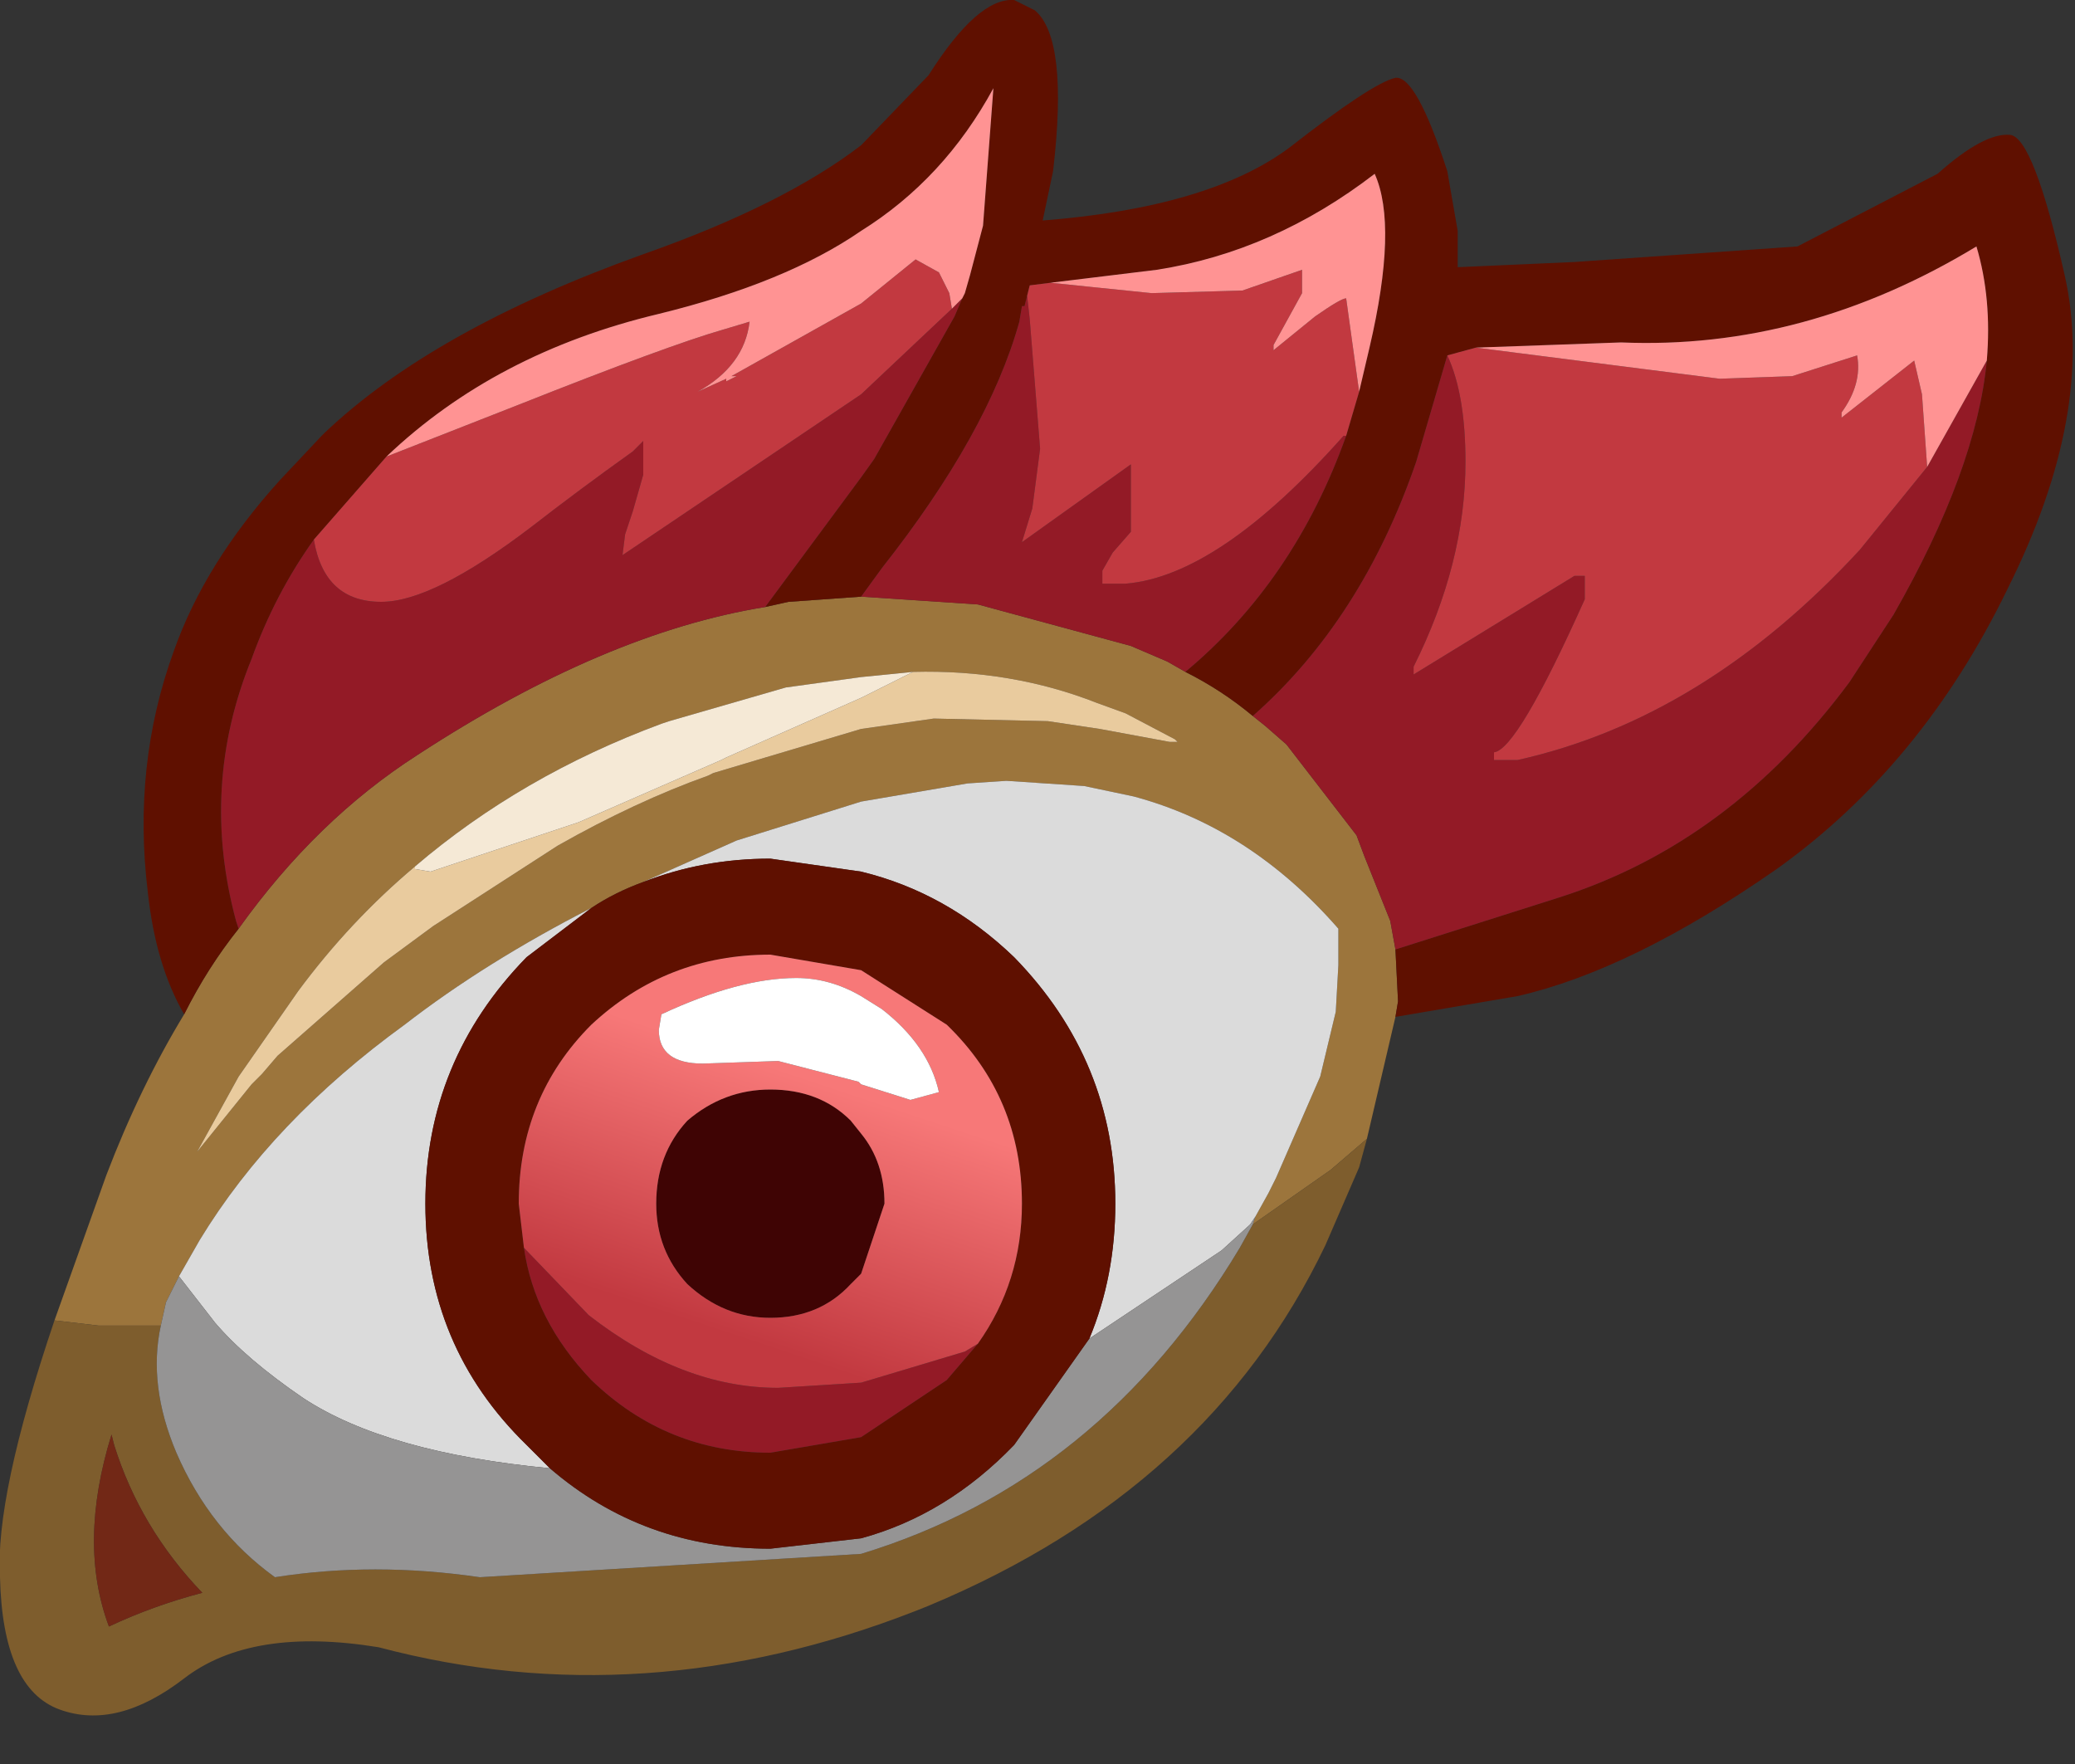 <?xml version="1.0" encoding="utf-8"?>
<svg version="1.1" id="Layer_1"
xmlns="http://www.w3.org/2000/svg"
xmlns:xlink="http://www.w3.org/1999/xlink"
xmlns:author="http://www.sothink.com"
width="40px" height="34px"
xml:space="preserve">
<rect width="100%" height="100%" fill="#333333" stroke="none"/>
<g id="214" transform="matrix(1, 0, 0, 1, 0.1, -1.5)">
<path style="fill:#9C753C;fill-opacity:1" d="M3,27.05L1.8 27.05L0.95 26.95L1.95 24.15Q2.6 22.45 3.45 21.05Q3.9 20.15 4.5 19.4Q6 17.3 7.95 16.05Q11.55 13.7 14.65 13.2L15.1 13.1L16.5 13L18.75 13.15L21.7 13.95L22.4 14.25L22.75 14.45Q23.45 14.8 24.05 15.3L24.3 15.5L24.7 15.85L26.05 17.6L26.2 18L26.7 19.25L26.8 19.8L26.85 20.8L26.8 21.1L26.25 23.45L25.55 24.05L24.05 25.1L24.1 24.95L24.35 24.5L24.5 24.2L25.35 22.25L25.65 21L25.7 20.1L25.7 19.4Q24 17.45 21.75 16.85L20.8 16.65L19.3 16.55L18.55 16.6L16.5 16.95L14.1 17.7L12.3 18.5Q11.75 18.7 11.3 19Q9.25 20.05 7.7 21.25Q5.15 23.1 3.75 25.4L3.35 26.1L3.1 26.6L3 27.05M16.5,14.55L15.05 14.75L12.8 15.4L12.65 15.45Q9.95 16.45 7.9 18.2Q6.65 19.25 5.65 20.6L4.5 22.25L3.7 23.7L4.75 22.4L4.95 22.2L5.25 21.85L7.3 20.05L8.25 19.35L10.65 17.8Q12.15 16.95 13.55 16.45L13.65 16.4L16.5 15.55L17.9 15.35L20.1 15.4L21.1 15.55L22.45 15.8L22.6 15.8L22.55 15.75L21.6 15.25L21.05 15.05Q19.4 14.4 17.5 14.45L16.5 14.55" />
<path style="fill:#E9CB9E;fill-opacity:1" d="M7.9,18.25L8.2 18.3L11.05 17.35L13.8 16.15L13.9 16.1L16.5 14.95L17.5 14.45Q19.4 14.4 21.05 15.05L21.6 15.25L22.55 15.75L22.6 15.8L22.45 15.8L21.1 15.55L20.1 15.4L17.9 15.35L16.5 15.55L13.65 16.4L13.55 16.45Q12.15 16.95 10.65 17.8L8.25 19.35L7.3 20.05L5.25 21.85L4.95 22.2L4.75 22.4L3.7 23.7L4.5 22.25L5.65 20.6Q6.65 19.25 7.9 18.2L7.9 18.25" />
<path style="fill:#DBDBDB;fill-opacity:1" d="M24,25.1L23.45 25.6L20.9 27.3Q21.4 26.1 21.4 24.7Q21.4 21.95 19.45 19.95Q18.15 18.7 16.5 18.3L14.75 18.05Q13.45 18.05 12.3 18.5L14.1 17.7L16.5 16.95L18.55 16.6L19.3 16.55L20.8 16.65L21.75 16.85Q24 17.45 25.7 19.4L25.7 20.1L25.65 21L25.35 22.25L24.5 24.2L24.35 24.5L24.1 24.95L24 25.1M5.75,28.45Q4.65 27.7 4.05 27L3.35 26.1L3.75 25.4Q5.15 23.1 7.7 21.25Q9.25 20.05 11.3 19L10.05 19.95Q8.1 21.95 8.1 24.7Q8.1 27.45 10.05 29.35L10.5 29.8Q7.35 29.5 5.75 28.45" />
<path style="fill:#7E5D2D;fill-opacity:1" d="M24.05,25.1L25.55 24.05L26.25 23.45L26.1 24L25.45 25.5Q23.2 30.2 17.8 32.45L17.55 32.55Q12.3 34.6 7.2 33.25Q4.75 32.85 3.45 33.85Q2.15 34.85 1.05 34.45Q-0.05 34.05 -0.1 31.9Q-0.2 30.35 0.95 26.95L1.8 27.05L3 27.05Q2.75 28.2 3.3 29.5Q3.95 31 5.2 31.9Q7.1 31.6 9.15 31.9L16.5 31.45Q21.1 30.05 23.8 25.55L24.05 25.1M2.05,29.15Q1.4 31.25 2 32.85Q2.85 32.45 3.8 32.2Q2.6 30.95 2.1 29.35L2.05 29.15" />
<path style="fill:#722816;fill-opacity:1" d="M2.1,29.35Q2.6 30.95 3.8 32.2Q2.85 32.45 2 32.85Q1.4 31.25 2.05 29.15L2.1 29.35" />
<path style="fill:#F5E9D6;fill-opacity:1" d="M17.5,14.45L16.5 14.95L13.9 16.1L13.8 16.15L11.05 17.35L8.2 18.3L7.9 18.25L7.9 18.2Q9.95 16.45 12.65 15.45L12.8 15.4L15.05 14.75L16.5 14.55L17.5 14.45" />
<path style="fill:#959494;fill-opacity:1" d="M23.8,25.55Q21.1 30.05 16.5 31.45L9.15 31.9Q7.1 31.6 5.2 31.9Q3.95 31 3.3 29.5Q2.75 28.2 3 27.05L3.1 26.6L3.35 26.1L4.05 27Q4.65 27.7 5.75 28.45Q7.35 29.5 10.5 29.8Q12.3 31.35 14.75 31.35L16.5 31.15Q18.15 30.7 19.45 29.35L20.9 27.3L23.45 25.6L24 25.1L24.1 24.95L24.05 25.1L23.8 25.55" />
<path style="fill:#5F1000;fill-opacity:1" d="M26.85,20.8L26.8 19.8L29.95 18.8Q33.25 17.75 35.55 14.65L36.4 13.35Q38 10.55 38.2 8.45Q38.3 7.25 38 6.25Q34.7 8.25 31.15 8.1L28.35 8.2L27.8 8.35L27.2 10.4Q26.15 13.45 24.05 15.3Q23.45 14.8 22.75 14.45Q24.85 12.7 25.85 9.9L26.1 9.05L26.3 8.2Q26.85 5.85 26.4 4.85Q24.45 6.35 22.2 6.7L20.15 6.95L19.75 7L19.7 7.2L19.65 7.4L19.6 7.4L19.55 7.7Q18.95 9.85 16.9 12.45L16.5 13L15.1 13.1L14.65 13.2L16.5 10.7L16.75 10.35L18.3 7.6L18.45 7.25L18.5 7.15L18.6 6.8L18.85 5.85L19.05 3.2Q18.1 4.95 16.5 5.95Q15.05 6.95 12.6 7.55Q9.45 8.3 7.35 10.3L5.95 11.9Q5.2 12.95 4.75 14.2Q3.75 16.65 4.45 19.25L4.5 19.4Q3.9 20.15 3.45 21.05Q2.9 20.1 2.75 18.7Q2.45 16.25 3.25 14.05Q3.85 12.35 5.3 10.75L6.1 9.9L6.15 9.85Q8.25 7.85 12.3 6.4Q15 5.45 16.5 4.3L17.8 2.95Q18.75 1.45 19.45 1.5L19.85 1.7Q20.5 2.25 20.2 4.8L20 5.75Q23.2 5.5 24.75 4.35Q26.35 3.1 26.8 3Q27.2 2.95 27.8 4.8L28 5.95L28 6.35L28 6.65L30.25 6.55L34.55 6.25L37.25 4.85Q38.15 4.05 38.65 4.1Q39.1 4.15 39.7 6.8Q40.3 9.45 38.6 12.85Q36.95 16.25 34.15 18.25Q31.35 20.2 29.15 20.7L26.8 21.1L26.85 20.8M12.3,18.5Q13.45 18.05 14.75 18.05L16.5 18.3Q18.15 18.7 19.45 19.95Q21.4 21.95 21.4 24.7Q21.4 26.1 20.9 27.3L19.45 29.35Q18.15 30.7 16.5 31.15L14.75 31.35Q12.3 31.35 10.5 29.8L10.05 29.35Q8.1 27.45 8.1 24.7Q8.1 21.95 10.05 19.95L11.3 19Q11.75 18.7 12.3 18.5M11.3,28.1Q12.75 29.5 14.75 29.5L16.5 29.2L18.15 28.1L18.75 27.4Q19.6 26.2 19.6 24.7Q19.6 22.65 18.15 21.25L16.5 20.2L14.75 19.9Q12.75 19.9 11.3 21.25Q9.9 22.65 9.9 24.7L10 25.55Q10.2 26.95 11.3 28.1" />
<path style="fill:#931A26;fill-opacity:1" d="M7.95,16.05Q6 17.3 4.5 19.4L4.45 19.25Q3.75 16.65 4.75 14.2Q5.2 12.95 5.95 11.9Q6.15 13.1 7.25 13.1Q8.25 13.1 10.15 11.65Q11.05 10.95 12.1 10.2L12.3 10L12.3 10.65L12.1 11.35L11.95 11.8L11.9 12.2L16.5 9.1L18.25 7.45L18.45 7.25L18.3 7.6L16.75 10.35L16.5 10.7L14.65 13.2Q11.55 13.7 7.95 16.05M22.4,14.25L21.7 13.95L18.75 13.15L16.5 13L16.9 12.45Q18.95 9.85 19.55 7.7L19.6 7.4L19.65 7.4L19.7 7.2L19.75 7.65L19.95 10.15L19.8 11.3L19.6 11.95L21.7 10.45L21.7 11.75L21.35 12.15L21.15 12.5L21.15 12.75L21.6 12.75Q23.4 12.6 25.8 9.9L25.85 9.9Q24.85 12.7 22.75 14.45L22.4 14.25M26.7,19.25L26.2 18L26.05 17.6L24.7 15.85L24.3 15.5L24.05 15.3Q26.15 13.45 27.2 10.4L27.8 8.35Q28.15 9.1 28.15 10.4Q28.15 12.35 27.15 14.35L27.15 14.5L30.25 12.6L30.45 12.6L30.45 13.05Q29.15 15.95 28.7 16L28.7 16.15L29.15 16.15Q32.75 15.35 35.75 12.1L37.05 10.5L38.2 8.45Q38 10.55 36.4 13.35L35.55 14.65Q33.25 17.75 29.95 18.8L26.8 19.8L26.7 19.25M18.75,27.4L18.15 28.1L16.5 29.2L14.75 29.5Q12.75 29.5 11.3 28.1Q10.2 26.95 10 25.55L11.25 26.85Q13.05 28.25 14.9 28.25L16.5 28.15L18.5 27.55L18.75 27.4" />
<path style="fill:#C23940;fill-opacity:1" d="M5.95,11.9L7.35 10.3L9.9 9.3Q12.8 8.15 13.85 7.85L14.35 7.7Q14.25 8.55 13.35 9.05L13.9 8.8L13.9 8.85L14.1 8.75L14 8.75L16.5 7.35L17.55 6.5L18 6.75L18.2 7.15L18.25 7.45L16.5 9.1L11.9 12.2L11.95 11.8L12.1 11.35L12.3 10.65L12.3 10L12.1 10.2Q11.05 10.95 10.15 11.65Q8.25 13.1 7.25 13.1Q6.15 13.1 5.95 11.9M25.8,9.9Q23.4 12.6 21.6 12.75L21.15 12.75L21.15 12.5L21.35 12.15L21.7 11.75L21.7 10.45L19.6 11.95L19.8 11.3L19.95 10.15L19.75 7.65L19.7 7.2L19.75 7L20.15 6.95L22.1 7.15L23.85 7.1L25 6.7L25 7.15L24.45 8.15L24.45 8.25L25.25 7.6Q25.75 7.25 25.85 7.25L26.1 9.05L25.85 9.9L25.8 9.9M35.75,12.1Q32.75 15.35 29.15 16.15L28.7 16.15L28.7 16Q29.15 15.95 30.45 13.05L30.45 12.6L30.25 12.6L27.15 14.5L27.15 14.35Q28.15 12.35 28.15 10.4Q28.15 9.1 27.8 8.35L28.35 8.2L33.05 8.8L34.45 8.75L35.7 8.35Q35.8 8.9 35.4 9.45L35.4 9.55L36.8 8.45L36.95 9.1L37.05 10.5L35.75 12.1" />
<path style="fill:#3F0404;fill-opacity:1" d="M13.15,23.1Q13.85 22.5 14.75 22.5Q15.7 22.5 16.3 23.1L16.5 23.35Q16.95 23.9 16.95 24.7L16.5 26.05L16.3 26.25Q15.7 26.9 14.75 26.9Q13.85 26.9 13.15 26.25Q12.55 25.6 12.55 24.7Q12.55 23.75 13.15 23.1" />
<linearGradient
id="LinearGradID_470" gradientUnits="userSpaceOnUse" gradientTransform="matrix(0.001, -0.003, 0.006, 0.002, 14.7, 24.75)" spreadMethod ="pad" x1="-819.2" y1="0" x2="819.2" y2="0" >
<stop  offset="0" style="stop-color:#C23940;stop-opacity:1" />
<stop  offset="1" style="stop-color:#F77878;stop-opacity:1" />
</linearGradient>
<path style="fill:url(#LinearGradID_470) " d="M12.55,24.7Q12.55 25.6 13.15 26.25Q13.85 26.9 14.75 26.9Q15.7 26.9 16.3 26.25L16.5 26.05L16.95 24.7Q16.95 23.9 16.5 23.35L16.3 23.1Q15.7 22.5 14.75 22.5Q13.85 22.5 13.15 23.1Q12.55 23.75 12.55 24.7M18.5,27.55L16.5 28.15L14.9 28.25Q13.05 28.25 11.25 26.85L10 25.55L9.9 24.7Q9.9 22.65 11.3 21.25Q12.75 19.9 14.75 19.9L16.5 20.2L18.15 21.25Q19.6 22.65 19.6 24.7Q19.6 26.2 18.75 27.4L18.5 27.55M12.6,21.35Q12.6 22 13.45 22L14.9 21.95L16.45 22.35L16.5 22.4L17.45 22.7L18 22.55Q17.8 21.65 16.9 20.95L16.5 20.7Q15.9 20.35 15.25 20.35Q14.15 20.35 12.65 21.05L12.6 21.35" />
<path style="fill:#FFFFFF;fill-opacity:1" d="M12.65,21.05Q14.15 20.35 15.25 20.35Q15.9 20.35 16.5 20.7L16.9 20.95Q17.8 21.65 18 22.55L17.45 22.7L16.5 22.4L16.45 22.35L14.9 21.95L13.45 22Q12.6 22 12.6 21.35L12.65 21.05" />
<path style="fill:#FF9393;fill-opacity:1" d="M18.25,7.45L18.2 7.15L18 6.75L17.55 6.5L16.5 7.35L14 8.75L14.1 8.75L13.9 8.85L13.9 8.8L13.35 9.05Q14.25 8.55 14.35 7.7L13.85 7.85Q12.8 8.15 9.9 9.3L7.35 10.3Q9.45 8.3 12.6 7.55Q15.05 6.95 16.5 5.95Q18.1 4.95 19.05 3.2L18.85 5.85L18.6 6.8L18.5 7.15L18.45 7.25L18.25 7.45M20.15,6.95L22.2 6.7Q24.45 6.35 26.4 4.85Q26.85 5.85 26.3 8.2L26.1 9.05L25.85 7.25Q25.75 7.25 25.25 7.6L24.45 8.25L24.45 8.15L25 7.15L25 6.7L23.85 7.1L22.1 7.15L20.15 6.95M37.05,10.5L36.95 9.1L36.8 8.45L35.4 9.55L35.4 9.45Q35.8 8.9 35.7 8.35L34.45 8.75L33.05 8.8L28.35 8.2L31.15 8.1Q34.7 8.25 38 6.25Q38.3 7.25 38.2 8.45L37.05 10.5" />
</g>
</svg>
